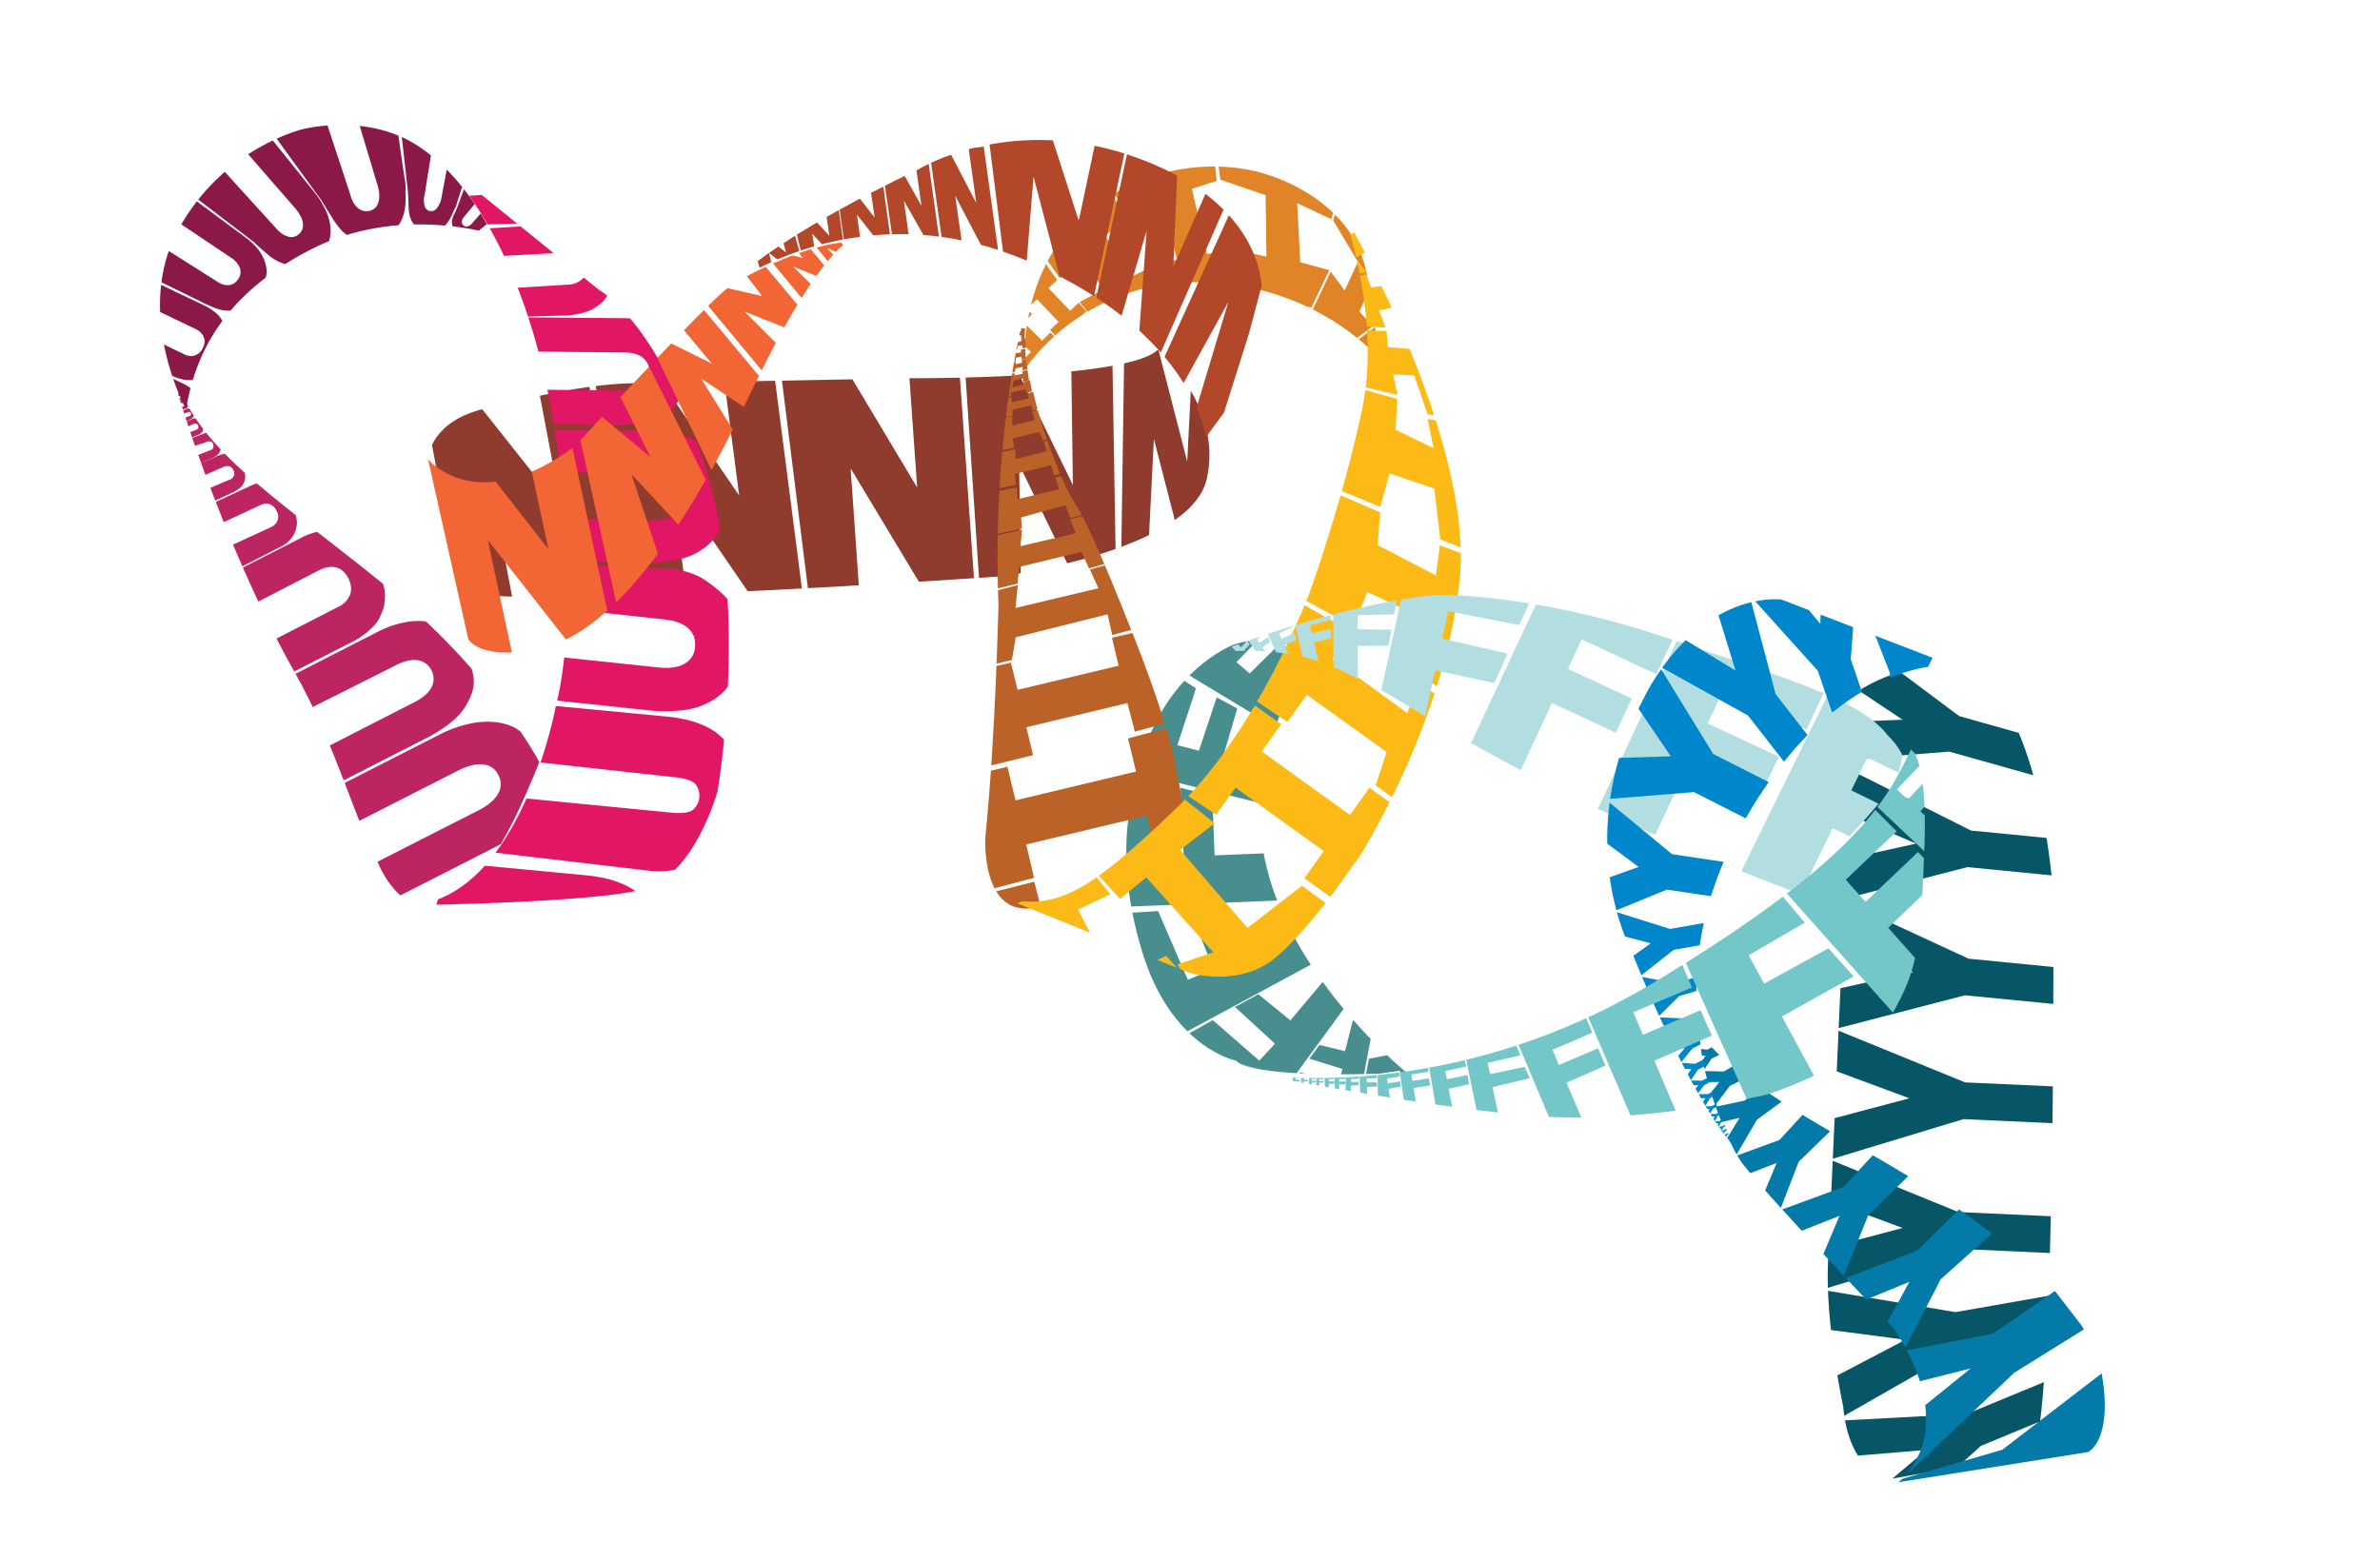 <svg xmlns="http://www.w3.org/2000/svg" xmlns:xlink="http://www.w3.org/1999/xlink" width="1515.592" height="994.528" viewBox="0 0 1515.592 994.528"><defs><style>.a{clip-path:url(#a);}.b{fill:#8f3b2e;}.c{clip-path:url(#f);}.d{fill:#e18427;}.e{clip-path:url(#m);}.f{fill:#b34729;}.g{clip-path:url(#u);}.h{fill:#488e8e;}.i{clip-path:url(#ac);}.j{fill:#bb6228;}.k{clip-path:url(#ar);}.l{fill:#fcba17;}.m{clip-path:url(#ba);}.n{fill:#065668;}.o{clip-path:url(#bh);}.p{fill:#bc2462;}.q{clip-path:url(#br);}.r{fill:#e11665;}.s{clip-path:url(#by);}.t{fill:#8a1947;}.u{clip-path:url(#cf);}.v{fill:#f26534;}.w{clip-path:url(#cl);}.x{fill:#b2dee1;}.y{clip-path:url(#cu);}.z{fill:#047aa9;}.aa{clip-path:url(#dc);}.ab{fill:#0086ca;}.ac{clip-path:url(#eb);}.ad{fill:#73c7c9;}</style><clipPath id="a"><path d="M513.875,539.277s-5.21,54.482-49.273,72.716-126.33-71.847-126.33-71.847S147.258,304.85,133.8,265.562l59.909-68.374s21.489-10.853,48.839,17.8c0,0,40.59,32.993,62.3,63.165S408.383,420.327,408.383,420.327,487.394,534.719,513.875,539.277Z" transform="translate(-133.8 -195.171)"/></clipPath><clipPath id="f"><path d="M281.7,340.538s53.831-45.583,115.477-21.706c61.428,23.66,74.886,76.84,74.886,76.84s19.1,53.18-15.194,87.91-39.288,35.164-39.288,35.164,14.977-60.56-27.784-121.12S281.7,340.538,281.7,340.538Z" transform="translate(-281.7 -311.912)"/></clipPath><clipPath id="m"><path d="M252.4,240.1s99.2,32.342,121.989,149.556-31.908,161.711-39.505,164.533l107.88-34.079s47.1-27.784,25.4-112.221-86.608-112-86.608-112S296.247,246.395,252.4,240.1Z" transform="translate(-252.4 -240.1)"/></clipPath><clipPath id="u"><path d="M209.3,675.476s8.248-116.345,76.623-167.138,117.865-24.745,117.865-24.745-16.28-45.583-37.986-56.87c-21.706-11.5-51.878-15.194-80.747-6.729S216.468,441.7,176.311,492.71c-40.374,51.01-23.009,89.646-23.009,89.646S146.574,594.078,209.3,675.476Z" transform="translate(-149.589 -415.37)"/></clipPath><clipPath id="ac"><path d="M176.887,487.932s-43.2,26.7-18.884,51.227,39.505,30.172,94.2,44.932c0,0,17.148,8.682,84.22-92.9s33.862-63.6,67.94-112.872c34.079-49.49,66.2-63.816,66.2-63.816s-75.755,25.4-168.223,95.724C302.349,410.007,236.145,454.722,176.887,487.932Z" transform="translate(-150.581 -314.5)"/></clipPath><clipPath id="ar"><path d="M151.3,448.667l28.652,123.725s10.2,32.342,40.591,39.939c30.172,7.6,81.832,6.512,81.832,6.512s99.631-4.124,180.161-48.188S632.526,375.3,632.526,375.3s-39.722,57.738-95.941,81.615-114.609,39.505-114.609,39.505-90.3,23.66-161.494,9.117C189.72,491.428,163.89,482.094,151.3,448.667Z" transform="translate(-151.3 -375.3)"/></clipPath><clipPath id="ba"><path d="M538.32,576.1s56.219,8.9,72.281,56-83.135,126.764-83.135,126.764-257.435,183.2-299.111,194.7l-67.289-66.855s-9.768-23.226,21.923-49.707c0,0,37.118-40.156,69.894-60.777S407.648,677.9,407.648,677.9,532.025,603.233,538.32,576.1Z" transform="translate(-159.646 -576.1)"/></clipPath><clipPath id="bh"><path d="M59.259,407.74s-22.791,34.079,4.124,46.885,41.459,15.629,107.229.651c0,0,29.955-57.521,36.032-148.47s1.954-146.3,34.947-186.456c-1.085-3.473-73.367,90.081-113.523,174.518C105.493,342.4,70.329,384.3,59.259,407.74Z" transform="translate(-50.249 -120.257)"/></clipPath><clipPath id="br"><path d="M50.2,409.677s66.638,92.468,92.251,113.957c25.613,21.706,78.142,2.822,78.142,2.822s111.57-52.312,167.572-128.718S438.741,281.61,438.741,281.61l9.334-133.71s-3.69,67.506-91.6,154.765-149.99,108.1-149.99,108.1S95.566,461.988,50.2,409.677Z" transform="translate(-50.2 -147.9)"/></clipPath><clipPath id="by"><path d="M131,168.338s31.04-62.948,90.732-69.677S320.061,127.1,320.061,127.1s31.257,26.7,32.993,64.684-18.884,71.847-18.884,71.847-18.667-59.692-74.886-89S162.04,153.578,131,168.338Z" transform="translate(-131 -97.806)"/></clipPath><clipPath id="cf"><path d="M123.768,283.508l79.01-86.608s-13.024,47.1,60.343,71.63c0,0,122.206,16.28,138.485,21.923,16.28,5.427,54.048,27.35,67.94,45.8,0,0-19.1-11.938-118.516,5.21s-173,12.155-203.821-15.411C115.954,298.485,123.768,283.508,123.768,283.508Z" transform="translate(-122.9 -196.9)"/></clipPath><clipPath id="cl"><path d="M246.5,419.1s65.77,42.544,109.182,92.468c0,0,36.466,49.49,61.646,135.013S455.965,772.042,447.5,799.175a43.459,43.459,0,0,1-4.558,13.892s-9.768,7.38-25.179,6.512-58.39-5.426-86.391-14.326c0,0-24.311-93.12-34.947-176.688s-7.163-92.034-11.287-115.477S283.4,464.466,246.5,419.1Z" transform="translate(-246.5 -419.1)"/></clipPath><clipPath id="cu"><path d="M246.588,954.781,161.5,866.871s48.188,16.714,78.359-57.956c0,0,24.962-126.113,31.908-142.61,6.729-16.5,32.125-54.483,52.095-67.506,0,0-13.675,19.1-2.388,123.725s1.3,180.813-29.52,211.2C261.566,963.681,246.588,954.781,246.588,954.781Z" transform="translate(-161.5 -598.8)"/></clipPath><clipPath id="dc"><path d="M213.9,745.669s40.156-101.151,163.665-117.213S543.617,672.3,546.222,680.334L517.786,565.725s-25.83-50.793-115.043-33.862-122.206,82.7-122.206,82.7S223.234,700.3,213.9,745.669Z" transform="translate(-213.9 -528.408)"/></clipPath><clipPath id="eb"><path d="M151.7,499.8s52.746,110.919,192.968,173S525.481,727.064,560.21,721.42c0,0,.434,12.59-46.451,42.761s-64.033,41.893-100.717,44.281S327.3,772.647,327.3,772.647s-55.568-48.839-90.3-103.756S151.7,499.8,151.7,499.8Z" transform="translate(-151.7 -499.8)"/></clipPath></defs><g transform="matrix(0.574, -0.819, 0.819, 0.574, -148.892, 348.811)"><g transform="translate(231.664 309.149)"><g class="a"><path class="b" d="M225.465,187.5l22.792,22.14L222.644,295.6l55.351-56.87L301,261.084,200.938,363.971l-23.009-22.357,25.4-85.305-54.917,56.436L125.4,290.387Z" transform="translate(-143.633 -204.151)"/></g><g class="a"><path class="b" d="M264.243,223.3l24.528,32.342-32.342,85.739,60.343-55.134,21.706,23.66L229.513,409.322l-21.706-23.66,31.908-85.088-59.909,54.7L158.1,331.614Z" transform="translate(-105.354 -162.243)"/></g><g class="a"><path class="b" d="M302.621,265.1,325.2,298.745l-37.335,83.569,63.382-51.444,20.187,24.962-114.609,92.9-20.187-24.962,36.9-83.135-62.948,51.01L190.4,366.685Z" transform="translate(-67.543 -113.311)"/></g><g class="a"><path class="b" d="M329.526,310.2l16.931,28.869-39.288,70.762,60.777-43.847,17.8,19.536L274.827,466.05,259.2,444.561l39.071-70.328-59.041,42.761L223.6,395.505Z" transform="translate(-28.678 -60.516)"/></g><g class="a"><path class="b" d="M364.516,344.2l8.682,19.97-48.622,56.87,61.863-38.854,11.5,13.024-112.872,71.2-9.117-14.543,48.188-56.436L264.017,433.2,254.9,418.652Z" transform="translate(7.962 -20.715)"/></g></g><g transform="translate(552.698 562.549)"><g class="c" transform="translate(0 0)"><path class="d" d="M304.372,321.114l-2.822,16.28,7.38,1.3-.868,4.775L283.1,339.13l.868-4.775,7.6,1.3,2.822-16.28-7.6-1.3.868-4.775,24.962,4.341-.868,4.775Z" transform="translate(-280.061 -310.288)"/></g><g class="c" transform="translate(0 0)"><path class="d" d="M317.357,323.3,313.45,342.84l7.38,1.519-1.737,7.163L295,345.228l1.085-5.861,7.38,1.519,3.907-19.536-7.38-1.52,1.085-5.861,28.435-2.171-4.775,13.024Z" transform="translate(-266.131 -312.044)"/></g><g class="c" transform="translate(0 0)"><path class="d" d="M352.668,337.937l-12.807,28,12.372,6.946-7.6,12.373L306,358.124l2.6-9.334,14.977,7.6,9.985-22.574-19.753-4.124,7.814-21.489,56.219,14.326-8.031,20.4Z" transform="translate(-253.254 -316.258)"/></g><g class="c" transform="translate(0 0)"><path class="d" d="M345.038,376.111l25.83-29.52L350.03,335.738l8.248-20.838,53.831,43.2-11.5,9.985L387.365,358.1,358.93,389.786l10.419,10.853L352.2,416.7l-28-38.42,7.814-11.938Z" transform="translate(-231.949 -308.415)"/></g><g class="c" transform="translate(0 0)"><path class="d" d="M365.052,398.516l31.691-22.792-8.465-29.3L401.084,334.7l33.645,74.452L408.247,418.7l-4.124-23.66-29.737,23.226,6.512,18.016-26.047,4.341L336.4,396.78l19.97-18.233Z" transform="translate(-217.667 -285.237)"/></g><g class="c" transform="translate(0 0)"><path class="d" d="M369.116,409.437l19.753-3.473,12.59-28,19.319-7.163L405.8,439.392l-20.621-3.039,2.6-16.063-24.311,4.558-2.6,12.373L342.2,431.143l4.992-31.257,26.7-4.558Z" transform="translate(-210.878 -242.977)"/></g><g class="c" transform="translate(0 0)"><path class="d" d="M366.913,417.784l19.753,6.295,24.311-19.1,21.055,2.6-44.715,54.048-17.8-12.59,9.551-13.024-24.311-7.38-8.031,9.768L332.4,424.3l18.667-25.4,26.7,8.465Z" transform="translate(-222.35 -210.083)"/></g></g><g transform="translate(489.099 406.672)"><g class="e"><path class="f" d="M276.1,237.4l6.295,5.209-.868,17.8,9.117-10.853,6.295,5.427-16.5,19.753-6.295-5.427.868-17.582-9.117,10.853-6.295-5.21Z" transform="translate(-243.972 -243.261)"/></g><g class="e"><path class="f" d="M288.7,243.9l8.031,7.163L292.823,269.3l11.07-10.419,5.644,6.078L289.35,283.839l-5.644-6.078,3.907-18.016-11.07,10.419-5.644-6.078Z" transform="translate(-230.744 -235.652)"/></g><g class="e"><path class="f" d="M304.843,250.7l8.031,7.163-6.295,20.4,13.458-12.59,5.644,6.078-24.528,22.792-5.644-6.078,6.078-20.4-13.458,12.59-6.729-8.031Z" transform="translate(-218.452 -227.691)"/></g><g class="e"><path class="f" d="M323.862,257.5l8.465,6.729-12.59,26.264,19.753-18.45,5.644,6.078-35.815,33.427-5.644-6.078,12.373-26.047-19.536,18.233L290,289.408Z" transform="translate(-208.385 -219.731)"/></g><g class="e"><path class="f" d="M340.547,266.6l9.985,7.814-17.148,32.993L359,283.531l6.512,7.163-49.056,45.583-3.907-9.768,16.931-32.776L304.3,317.392l-7.6-9.768Z" transform="translate(-200.542 -209.079)"/></g><g class="e"><path class="f" d="M366.819,277.1l27.35,27.133-38.42,50.792,52.963-22.574,7.6,18.016L320.8,391.057l-7.6-18.016L362.26,315.3l-58.824,34.513L301.7,336.141Z" transform="translate(-194.689 -196.787)"/></g><g class="e"><path class="f" d="M413.816,311.7l9.768,30.389-60.343,38.637,67.289-13.458,2.822,14.326L304.2,407.424l4.558-15.845,63.6-37.986-67.072,22.574-.217-18.45Z" transform="translate(-191.762 -156.284)"/></g><g class="e"><path class="f" d="M423.715,347.8l3.039,31.908-67.289,24.745,68.592,1.519-.217,14.543L296.3,417.694l7.814-14.543,70.328-23.226-70.545,7.6,3.69-18.016Z" transform="translate(-201.01 -114.024)"/></g></g><g transform="translate(265.936 787.115)"><g class="g" transform="translate(0 0)"><path class="h" d="M169.7,467.661,236.989,416l8.682,21.272L206.6,465.924,217.02,479.6l34.73-26.916,7.38,19.536-30.172,23.009,24.311,31.908-24.094,18.45Z" transform="translate(-126.047 -414.631)"/></g><g class="g" transform="translate(0 0)"><path class="h" d="M203.5,427.043,269.053,412.5l.651,16.063-36.466,11.07,4.992,13.241,34.3-10.2,1.737,14.76-28.218,9.551,9.985,29.737-22.574,7.6Z" transform="translate(-86.481 -418.729)"/></g><g class="g" transform="translate(0 0)"><path class="h" d="M146.4,512.682,192.851,440.4l13.675,17.148-24.962,40.591,14.977,9.551,22.791-35.164,12.807,16.28-15.846,27.784,34.079,19.97-12.59,21.923Z" transform="translate(-153.323 -386.068)"/></g><g class="g" transform="translate(0 0)"><path class="h" d="M145.4,546.528l9.117-70.328,16.28,7.814-4.124,39.071,14.543,1.954,4.558-34.3,15.194,7.6L199.014,524.6l32.559,2.822-1.519,20.838Z" transform="translate(-154.493 -344.16)"/></g><g class="g" transform="translate(0 0)"><path class="h" d="M167.892,552.7,154,509.717h11.5l8.248,23.66,8.9-2.822L175.923,509.5l10.853.217,6.078,15.628,19.536-7.38,4.775,12.373Z" transform="translate(-144.426 -305.178)"/></g><g class="g" transform="translate(0 0)"><path class="h" d="M191.54,572.441,160.5,539.448l10.419-4.775,17.582,17.8,6.729-6.295-15.194-16.063,9.985-4.558,12.155,11.721L216.719,522.3l9.551,9.117Z" transform="translate(-136.817 -290.195)"/></g><g class="g" transform="translate(0 0)"><path class="h" d="M235.9,415.3l57.087,13.892-3.039,12.372-29.737-4.775-1.085,11.07,28.652,5.209L283,463.7l-23.226-3.039-3.256,24.528-16.063-3.039Z" transform="translate(-48.552 -415.451)"/></g><g class="g" transform="translate(0 0)"><path class="h" d="M271.4,430.3l26.264,24.745-5.427,5.644-14.543-11.5-3.907,5.644,12.59,9.551-4.558,6.078-11.5-8.682L261.2,473.929l-7.6-6.512Z" transform="translate(-27.833 -397.892)"/></g></g><g transform="translate(268.088 568.166)"><g class="i" transform="translate(0 0)"><path class="j" d="M207.487,412.608l59.041,52.312,14.326-16.28,20.4,17.148-51.01,52.529-17.365-15.411,14.543-16.28-59.041-52.312-14.543,16.28L150.4,430.841,204.665,380.7l17.365,15.411Z" transform="translate(-150.792 -237.005)"/></g><g class="i" transform="translate(0 0)"><path class="j" d="M231.812,391.582l49.49,43.846,12.155-13.675L308,434.777,267.627,480.36l-14.76-12.373,12.156-14.326-49.49-43.847L203.377,423.49,179.5,402.652,228.99,365.1l14.543,13.024Z" transform="translate(-116.727 -255.267)"/></g><g class="i" transform="translate(0 0)"><path class="j" d="M182.665,439.962l64.033,54.7,14.977-17.582,18.884,16.28L230.2,552.4l-18.884-16.28,15.194-17.8-64.033-54.7-15.194,17.8L128.4,465.141,178.758,406.1l18.884,16.28Z" transform="translate(-176.546 -207.271)"/></g><g class="i" transform="translate(0 0)"><path class="j" d="M248.185,374.121l40.591,36.032,6.729-11.287L309.831,410.8l-28.218,33.862-12.155-10.2,9.117-9.985-45.583-39.505-13.241,6.295-18.45-16.5L245.146,353.5l15.846,13.458Z" transform="translate(-91.208 -268.846)"/></g><g class="i" transform="translate(0 0)"><path class="j" d="M256.862,363.165l26.916,24.094,5.209-8.031,12.155,10.2-20.621,25.83-10.2-8.248,5.861-9.985-30.606-26.916-9.334,5.209L223,363.6l29.52-17.8,13.458,12.155Z" transform="translate(-65.805 -277.86)"/></g><g class="i" transform="translate(0 0)"><path class="j" d="M263.447,352.224l20.4,18.016,4.775-6.295,8.248,7.814-16.714,21.055L273,386.52l4.775-7.163L255.2,360.689l-5.426,4.558-12.373-11.5L260.626,339.2l8.682,8.248Z" transform="translate(-48.948 -285.586)"/></g><g class="i" transform="translate(0 0)"><path class="j" d="M271.209,344.087,286.4,357.328l4.124-4.992,6.295,5.644-14.76,16.714-5.427-4.775,4.124-5.21-17.8-15.628-5.209,4.558-9.551-9.117L267.953,332.8l7.814,7.38Z" transform="translate(-36.306 -293.078)"/></g><g class="i" transform="translate(0 0)"><path class="j" d="M276.033,336.417l11.07,9.768,3.473-4.341,3.039,2.6-10.853,16.5-3.256-2.822,3.039-5.209-13.024-11.5-4.558,4.124L257.8,338.37l16.931-11.07,6.295,5.644Z" transform="translate(-25.068 -299.516)"/></g><g class="i" transform="translate(0 0)"><path class="j" d="M277.57,330.21l8.465,7.6,2.171-2.6,3.256,2.822-7.6,8.682-2.822-2.388,2.171-2.822-9.117-8.031-2.822,2.171-4.775-4.558L276.7,325l3.69,3.473Z" transform="translate(-14.883 -302.209)"/></g><g class="i" transform="translate(0 0)"><path class="j" d="M279.965,326.856l5.644,5.209,1.3-1.736,3.256,3.039-5.209,5.209-2.6-2.388,1.3-1.954-6.946-6.078-1.954,1.3-3.256-3.69,8.031-2.171,2.388,2.388Z" transform="translate(-9.03 -303.847)"/></g><g class="i" transform="translate(0 0)"><path class="j" d="M282.346,324.888l3.907,3.69,1.3-1.085,2.388,2.171-4.775,4.558-2.822-2.6,1.52-1.3-4.341-3.907-2.171.868-1.954-2.6,6.512-2.171,1.736,1.737Z" transform="translate(-4.465 -305.135)"/></g><g class="i" transform="translate(0 0)"><path class="j" d="M284.895,323.171l3.039,2.822,1.3-1.085,1.954,1.736-4.558,4.558-2.388-2.171,1.736-1.3-3.256-3.039-2.171.868-1.954-1.736L284.895,321l1.3,1.3Z" transform="translate(-0.719 -306.891)"/></g><g class="i" transform="translate(0 0)"><path class="j" d="M287.361,321.471l2.388,2.171,1.3-1.085L293,324.509l-4.992,3.907-1.954-1.736,1.52-1.3-2.6-2.388-1.954,1.085-1.52-1.52,5.861-3.256,1.085,1.085Z" transform="translate(2.676 -308.881)"/></g><g class="i" transform="translate(0 0)"><path class="j" d="M289.575,319.654l2.171,1.954,1.3-1.085,1.736,1.737-4.775,4.124-1.519-1.519,1.519-1.3-2.171-2.171-1.736,1.085-1.3-1.3,5.644-3.473.868.868Z" transform="translate(6.539 -310.754)"/></g><g class="i" transform="translate(0 0)"><path class="j" d="M292.527,317.637l1.736,2.171,1.52-.868,1.3,1.954-5.427,3.473-1.3-1.736,1.736-1.085-1.954-2.388-1.954.868L287.1,318.5l6.078-2.6.651,1.085Z" transform="translate(9.231 -312.861)"/></g></g><g transform="translate(269.649 700.14)"><g class="k" transform="translate(0 0)"><path class="l" d="M257.292,460l-.868,69.243,21.272.217-.217,20.4-70.979-.868.217-20.4,21.272.217.868-69.243-21.272-.217-.434-24.745,71.63,5.209-.217,20.4Z" transform="translate(-86.682 -305.882)"/></g><g class="k" transform="translate(0 0)"><path class="l" d="M291.375,471.581,290.29,530.4l19.97-4.124.868,35.381-70.328-.868.217-20.4,21.489-6.512.651-62.514-21.272-.217-.434-24.745,66.638-19.1,4.341,44.715Z" transform="translate(-46.53 -314.428)"/></g><g class="k" transform="translate(0 0)"><path class="l" d="M329.2,461.876l5.427,41.459,17.148-8.9,6.078,23.443-80.747,55.134V534.375l30.606-21.489L300.984,473.6l-23.009,5.644L273.2,439.084,340.706,420.2l6.512,31.04Z" transform="translate(-8.602 -322.739)"/></g><g class="k" transform="translate(0 0)"><path class="l" d="M358.029,442.093l4.341,26.482L375.394,454.9l12.373,26.047-65.118,47.1-5.427-22.574,24.311-21.706L333.067,454.9l-20.838,7.38L305.5,432.326,366.711,409.1l8.031,22.574Z" transform="translate(29.209 -335.733)"/></g><g class="k" transform="translate(0 0)"><path class="l" d="M364.572,419.387l17.582,30.606,9.117-5.427,5.644,9.334-44.932,27.133-8.031-16.28,15.411-21.272L352.2,432.193l-9.117,9.768L334.4,420.038,363.486,399.2l8.9,13.675Z" transform="translate(63.04 -347.322)"/></g><g class="k" transform="translate(0 0)"><path class="l" d="M372.56,402.226l15.194,16.063,6.729-6.729,4.775,4.775-32.776,32.776-7.163-8.9,10.419-19.753-6.295-5.861-6.512,9.768L348.9,411.56l21.055-23.66,7.6,6.946Z" transform="translate(80.014 -360.55)"/></g><g class="k" transform="translate(0 0)"><path class="l" d="M377.253,386.124l19.1,11.287,4.558-8.248,6.078,3.256-22.357,40.591L375.3,426.28l4.558-21.923-7.6-3.907-3.473,11.07L357.5,401.535,371.175,373.1l9.117,4.558Z" transform="translate(90.081 -377.875)"/></g><g class="k" transform="translate(0 0)"><path class="l" d="M233.355,464.722l-16.063,63.6,41.893,13.024-.434,23.226L157.6,543.516l14.977-38.42,19.536,14.326,14.543-62.3-20.838-5.861L191.679,425l69.677,23.443-1.519,24.528Z" transform="translate(-143.925 -317.12)"/></g><g class="k" transform="translate(0 0)"><path class="l" d="M200.45,449.637l-23.226,44.5,31.257,18.45-4.124,17.365L127.3,493.484l18.233-25.83,13.241,14.76L180.48,438.35l-15.628-8.682,8.9-18.667,51.661,31.908L220.2,460.924Z" transform="translate(-179.395 -333.509)"/></g></g><g transform="translate(287.764 1136)"><g class="m"><path class="n" d="M227.7,675.464l21.923-13.892,38.637,32.559-12.807-48.839L297.377,631.4l19.536,85.956,32.125,50.576-19.753,12.59L297.16,729.946Z" transform="translate(-79.98 -511.365)"/></g><g class="m"><path class="n" d="M259.4,654.732l22.574-12.807,36.466,33.427L306.5,626.514,329.511,609.8l16.063,89.429,28.652,50.793-20.4,11.5L325.17,710.734Z" transform="translate(-42.871 -536.65)"/></g><g class="m"><path class="n" d="M290.7,637.361l22.574-12.807,36.466,33.428-11.287-54.917L362.547,585.7l14.109,96.158,28.652,50.793-20.4,11.5-28.652-50.792Z" transform="translate(-6.231 -564.862)"/></g><g class="m"><path class="n" d="M320.3,601.4l24.528-8.682,29.954,39.288-1.3-56L400.4,563.2l-3.039,97.027,19.318,55.134-22.14,7.814-19.318-55.134Z" transform="translate(28.419 -591.201)"/></g><g class="m"><path class="n" d="M195.4,695.664l21.923-13.892,38.637,32.559-12.807-48.839L265.077,651.6l19.536,85.956,32.125,50.575-19.753,12.59L264.86,750.146Z" transform="translate(-117.791 -487.718)"/></g><g class="m"><path class="n" d="M167.7,729.407l18.45-18.45,44.932,23.226L207.639,689.25l18.233-18.45,37.986,79.445,42.327,42.327-16.5,16.714-42.327-42.327Z" transform="translate(-150.217 -465.242)"/></g><g class="m"><path class="n" d="M146.9,762.853l13.024-20.621,45.8,12.155-30.389-36.466L188.359,697.3l51.01,65.119,47.319,30.172-11.938,18.667-47.1-29.955Z" transform="translate(-174.566 -434.221)"/></g></g><g transform="translate(50.307 146.538)"><g class="o"><path class="p" d="M74.313,253.092,86.252,230.3l63.382,33.645a78.458,78.458,0,0,1,16.714,11.5,52.108,52.108,0,0,1,11.287,14.109c2.6,5.21,3.907,9.768,3.907,13.892a35.8,35.8,0,0,1-4.992,17.8,65.436,65.436,0,0,1-7.38,11.07c-3.039,3.907-6.295,6.729-9.985,8.248-3.69,1.736-8.031,2.6-13.241,3.039a41.206,41.206,0,0,1-14.76-1.736,94.993,94.993,0,0,1-19.1-7.38L48.7,300.845l11.938-22.792,64.9,34.513c5.861,3.039,10.853,4.341,15.411,3.907a11.917,11.917,0,0,0,9.768-6.729,11.363,11.363,0,0,0,0-11.721c-1.954-3.907-6.078-7.38-11.938-10.636Z" transform="translate(-52.063 8.562)"/></g><g class="o"><path class="p" d="M91.76,221.255,102.83,200.2l55.351,29.3a64.568,64.568,0,0,1,14.543,10.2,43.012,43.012,0,0,1,9.551,12.59,30.084,30.084,0,0,1,3.256,12.59c0,5.21-1.737,10.636-4.775,16.5a75.71,75.71,0,0,1-6.729,10.419c-2.822,3.69-5.644,6.295-8.9,7.814-3.256,1.737-7.163,2.6-11.938,3.039a37,37,0,0,1-13.024-1.085,81.793,81.793,0,0,1-16.714-6.295L68.1,265.97l11.07-21.055,56.653,29.955c4.992,2.6,9.551,3.69,13.458,3.256a11.65,11.65,0,0,0,8.9-6.295,11.338,11.338,0,0,0,.217-10.853c-1.736-3.473-5.209-6.729-10.2-9.334Z" transform="translate(-29.353 -26.674)"/></g><g class="o"><path class="p" d="M107.36,190.155,118.43,169.1l42.978,22.791a38.83,38.83,0,0,1,11.07,8.248,29.273,29.273,0,0,1,6.729,11.07,25.057,25.057,0,0,1,1.519,11.721,48.429,48.429,0,0,1-5.427,16.063,99.253,99.253,0,0,1-6.512,10.419c-2.6,3.69-5.209,6.512-8.248,8.248a25.334,25.334,0,0,1-9.985,3.907,22,22,0,0,1-10.636,0,47.167,47.167,0,0,1-13.241-4.558L83.7,234.219l11.07-21.055,44.064,23.226a14.364,14.364,0,0,0,10.853,1.737c3.256-.868,5.861-3.256,7.814-6.729,1.954-3.69,2.388-7.163,1.3-10.2-1.085-3.256-3.69-5.861-7.6-8.031Z" transform="translate(-11.091 -63.08)"/></g><g class="o"><path class="p" d="M118.028,164.438l6.946-11.938L148.2,165.958a21.659,21.659,0,0,1,5.861,4.775,15.84,15.84,0,0,1,3.473,6.512,14.518,14.518,0,0,1,.434,6.729,25.98,25.98,0,0,1-3.69,9.117,43.073,43.073,0,0,1-4.124,6.078,19.812,19.812,0,0,1-4.775,4.775,17.233,17.233,0,0,1-5.861,2.171,14.335,14.335,0,0,1-6.078,0,19.764,19.764,0,0,1-7.163-2.822L102.4,190.7l7.6-13.024,23.877,13.892a7.888,7.888,0,0,0,6.078,1.085,6.712,6.712,0,0,0,4.558-3.907,7.519,7.519,0,0,0,1.085-5.861c-.434-1.954-1.736-3.473-3.907-4.775Z" transform="translate(10.8 -82.512)"/></g><g class="o"><path class="p" d="M122.351,148.946,126.692,142l13.458,8.465a23.233,23.233,0,0,1,3.473,3.039,11.018,11.018,0,0,1,1.954,3.907,8.205,8.205,0,0,1,.217,3.907,13.986,13.986,0,0,1-2.388,5.209c-.651,1.085-1.519,2.171-2.388,3.473a11.423,11.423,0,0,1-3.039,2.6,9.3,9.3,0,0,1-3.473,1.085,6.2,6.2,0,0,1-3.473-.217,20.1,20.1,0,0,1-4.341-1.737L112.8,163.706l4.775-7.38,13.892,8.682a4.1,4.1,0,0,0,6.295-1.3,4.1,4.1,0,0,0,.651-3.473,5.275,5.275,0,0,0-2.171-2.822Z" transform="translate(22.974 -94.804)"/></g><g class="o"><path class="p" d="M126.546,140.241l2.822-4.341,8.9,6.078a6.9,6.9,0,0,1,2.171,2.171,7.335,7.335,0,0,1,1.3,2.6,5.29,5.29,0,0,1,0,2.6,7.38,7.38,0,0,1-1.519,3.256c-.434.651-1.085,1.3-1.737,2.171a5.984,5.984,0,0,1-1.954,1.519,7.7,7.7,0,0,1-2.388.651,8.138,8.138,0,0,1-2.388-.217,17.565,17.565,0,0,1-2.822-1.3l-9.334-5.644,3.039-4.558,9.117,6.078a2.584,2.584,0,0,0,2.388.651,3.45,3.45,0,0,0,1.954-1.3,2.673,2.673,0,0,0,.434-2.171,4.013,4.013,0,0,0-1.519-1.954Z" transform="translate(30.934 -101.944)"/></g><g class="o"><path class="p" d="M128.641,134.622l1.954-2.822,5.644,3.69a3.685,3.685,0,0,1,1.3,1.3,2.465,2.465,0,0,1,.651,1.736,2.4,2.4,0,0,1,0,1.737,5.111,5.111,0,0,1-1.085,2.171,9.361,9.361,0,0,1-2.388,2.388,3.137,3.137,0,0,1-1.519.434,3.694,3.694,0,0,1-1.519-.217,4.363,4.363,0,0,1-1.736-.868L124.3,140.7l1.954-3.039,5.644,3.69a2.067,2.067,0,0,0,1.519.434c.434,0,.868-.434,1.3-.868a3.137,3.137,0,0,0,.434-1.519c0-.434-.434-.868-.868-1.3Z" transform="translate(36.436 -106.744)"/></g><g class="o"><path class="p" d="M130.422,131.036l1.3-1.736,3.69,2.388a1.7,1.7,0,0,1,.868.868c.217.434.434.651.434,1.085v1.085a2.886,2.886,0,0,1-.651,1.519c-.217.217-.434.651-.651.868s-.651.651-.868.651a1.3,1.3,0,0,1-.868.217h-1.085a3.666,3.666,0,0,0-1.085-.434l-3.907-2.388,1.3-1.954,3.907,2.6a1.957,1.957,0,0,0,1.085.217,1.163,1.163,0,0,0,.868-.651,1.305,1.305,0,0,0,.217-.868,1.163,1.163,0,0,0-.651-.868Z" transform="translate(40.299 -109.671)"/></g><g class="o"><path class="p" d="M132.4,128.419l1.085-1.519,2.822,1.954.651.651c.217.217.217.651.434.868v.868a1.876,1.876,0,0,1-.651,1.3,3,3,0,0,0-.651.868l-.651.651c-.217.217-.434.217-.868.217h-.868a1.128,1.128,0,0,1-.868-.434l-3.039-1.736,1.085-1.737,2.822,1.954c.217.217.434.217.868.217.217,0,.434-.217.651-.434s.217-.434.217-.868c0-.217-.217-.434-.434-.651Z" transform="translate(42.874 -112.48)"/></g><g class="o"><path class="p" d="M133.554,126.385l.651-1.085,2.171,1.519c.217.217.434.217.434.434a.8.8,0,0,1,.217.651v.651c0,.217-.217.434-.434.868-.217.217-.217.434-.434.434l-.434.434c-.217,0-.434.217-.651.217h-.651c-.217,0-.434-.217-.651-.217l-2.171-1.3.868-1.085,2.171,1.519a.8.8,0,0,0,.651.217.758.758,0,0,0,.434-.217.672.672,0,0,0,.217-.434.467.467,0,0,0-.434-.434Z" transform="translate(44.982 -114.353)"/></g></g><g transform="translate(50.2 206.541)"><g class="q"><path class="r" d="M165.2,376.257c3.256,5.861,6.295,9.117,9.117,10.2a11.968,11.968,0,0,0,14.543-8.031c.651-3.039-.651-7.38-3.907-13.241l-49.924-90.949L170.193,262.3,213.6,338.706c4.775,8.465,7.6,15.845,8.9,22.574s1.085,12.59-.651,18.016a32.747,32.747,0,0,1-9.551,14.326c-4.558,4.124-6.295,3.473-18.667,7.163a145.016,145.016,0,0,1-17.365,4.341c-6.295,1.3-9.334,1.3-15.628,1.736-5.644.217-13.458,1.736-18.45-2.822s-9.985-8.682-14.76-16.931L73.6,287.262l37.552-6.729Z" transform="translate(-22.808 -13.981)"/></g><g class="q"><path class="r" d="M172.544,258.358,196.855,244.9l39.288,61.429c3.69,6.295,6.729,15.194,6.946,21.055A81.29,81.29,0,0,1,242,345.4c-.868,5.861-4.124,10.2-6.512,13.675-3.473,4.992-8.465,9.334-15.194,13.024a83.58,83.58,0,0,1-13.241,5.861,31.651,31.651,0,0,1-13.675,1.954,36.61,36.61,0,0,1-13.458-4.558,43.053,43.053,0,0,1-11.938-9.334,99.139,99.139,0,0,1-12.155-16.5L121.1,286.793l24.311-13.458,35.6,64.25c3.256,5.644,6.946,9.551,11.07,11.5a13.03,13.03,0,0,0,12.59-.651c4.124-2.388,6.512-5.644,7.163-10.2s-.651-9.768-3.907-15.629Z" transform="translate(32.797 -34.35)"/></g><g class="q"><path class="r" d="M201.8,235.294l22.14-15.194,38.2,55.785a75.026,75.026,0,0,1,8.682,17.148,47.82,47.82,0,0,1,2.6,17.148,29.121,29.121,0,0,1-3.69,13.892c-2.822,4.992-7.38,9.551-13.458,13.675a89.832,89.832,0,0,1-12.155,6.946,30.321,30.321,0,0,1-13.024,3.256,34.641,34.641,0,0,1-13.241-2.822,38.483,38.483,0,0,1-12.155-7.6A75.9,75.9,0,0,1,192.9,322.987L154.7,267.2l22.14-15.194L215.911,309.1c3.473,5.21,7.38,8.465,11.5,9.768a14.172,14.172,0,0,0,18.016-12.372c.217-4.341-1.519-9.117-4.992-14.326Z" transform="translate(72.13 -63.381)"/></g><g class="q"><path class="r" d="M223.8,214.453,236.61,194.7l37.335,54.265a56.145,56.145,0,0,1,7.38,14.326,36.84,36.84,0,0,1,2.388,14.326c-.217,4.775-1.085,8.465-2.822,11.5a35.537,35.537,0,0,1-10.853,11.287,60.6,60.6,0,0,1-9.985,5.644,25.458,25.458,0,0,1-10.636,2.6,27.182,27.182,0,0,1-10.853-2.6,31.806,31.806,0,0,1-9.985-6.512,76.857,76.857,0,0,1-10.853-12.155L185.6,240.5l18.233-12.373L236.61,276.1c3.039,4.341,6.078,6.946,9.551,8.248a10.534,10.534,0,0,0,9.768-1.519,11.037,11.037,0,0,0,4.992-8.682c.217-3.69-1.3-7.6-4.341-11.938Z" transform="translate(108.302 -93.115)"/></g><g class="q"><path class="r" d="M113.5,383.657c3.256,5.861,6.295,9.117,9.117,10.2a11.968,11.968,0,0,0,14.543-8.031c.651-3.039-.651-7.38-3.907-13.241L83.328,281.638,118.493,269.7,161.9,346.106c4.775,8.465,7.6,15.845,8.9,22.574s1.085,12.59-.651,18.016a32.747,32.747,0,0,1-9.551,14.326c-4.558,4.124-6.295,3.473-18.667,7.163a145.027,145.027,0,0,1-17.365,4.341c-6.295,1.3-9.334,1.3-15.628,1.736-5.644.217-13.458,1.736-18.45-2.822s-9.985-8.682-14.76-16.931L21.9,294.662l37.552-6.729Z" transform="translate(-83.329 -5.319)"/></g><g class="q"><path class="r" d="M237.023,188.5l9.985-16.5,30.606,38.42a42.158,42.158,0,0,1,6.078,10.419,24.029,24.029,0,0,1,1.954,10.853,18.849,18.849,0,0,1-2.171,9.117c-1.737,3.473-4.775,6.729-8.682,9.768a81.3,81.3,0,0,1-7.814,5.209c-3.039,1.736-4.992,3.256-7.814,3.473-2.6.217-6.078.868-9.334-.217a28.339,28.339,0,0,1-8.682-3.69,54.813,54.813,0,0,1-9.551-8.9l-25.4-34.079,14.326-11.287,26.916,33.862a13.993,13.993,0,0,0,7.814,5.427,8.258,8.258,0,0,0,7.814-2.171,9.989,9.989,0,0,0,3.907-7.163c0-2.822-1.085-5.644-3.473-8.9Z" transform="translate(132.416 -119.688)"/></g><g class="q"><path class="r" d="M250.823,161.2l9.985-16.5,30.606,38.42a42.157,42.157,0,0,1,6.078,10.419,24.028,24.028,0,0,1,1.954,10.853,18.849,18.849,0,0,1-2.171,9.117c-1.737,3.473-4.775,6.729-8.682,9.768a81.3,81.3,0,0,1-7.814,5.209c-3.039,1.736-4.992,3.256-7.814,3.473-2.6.217-6.078.868-9.334-.217a28.339,28.339,0,0,1-8.682-3.69,54.812,54.812,0,0,1-9.551-8.9L220,185.073l14.326-11.287,26.916,33.862a13.993,13.993,0,0,0,7.814,5.427,8.258,8.258,0,0,0,7.814-2.171,9.989,9.989,0,0,0,3.907-7.163c0-2.822-1.085-5.644-3.473-8.9Z" transform="translate(148.571 -151.646)"/></g></g><g transform="translate(225.586 97.806)"><g class="s"><path class="t" d="M167.293,106l15.628-2.6,5.209,31.04a30.559,30.559,0,0,1,0,8.9,17.7,17.7,0,0,1-3.256,7.814,19.033,19.033,0,0,1-5.644,5.427,29.226,29.226,0,0,1-10.636,3.473,80.521,80.521,0,0,1-8.248.868,20.345,20.345,0,0,1-7.6-.868,20.165,20.165,0,0,1-10.419-9.117,34.96,34.96,0,0,1-2.822-8.465l-5.209-31.04,15.628-2.6,5.21,31.691c.434,2.822,1.519,4.992,3.473,6.295a8.7,8.7,0,0,0,6.729,1.3c2.6-.434,4.775-1.519,5.861-3.473q1.954-2.6,1.3-7.163Z" transform="translate(-127.137 -91.257)"/></g><g class="s"><path class="t" d="M195.788,96.3l17.8.434L212.5,138.193a43.665,43.665,0,0,1-1.519,10.853,28.714,28.714,0,0,1-4.558,8.9c-2.171,2.6-4.124,4.341-6.512,5.209a28.062,28.062,0,0,1-11.07,1.954,38.114,38.114,0,0,1-8.248-.868,15.062,15.062,0,0,1-7.38-2.822,22.575,22.575,0,0,1-5.427-5.644,25.935,25.935,0,0,1-3.256-7.6c-.868-4.124-1.519-6.946-1.954-10.636L156.5,98.688l20.621-1.519,1.954,41.242c0,3.473.651,6.295,2.171,8.248a7.842,7.842,0,0,0,6.512,3.039,7.687,7.687,0,0,0,6.512-2.822,13.311,13.311,0,0,0,2.388-8.248Z" transform="translate(-101.149 -99.568)"/></g><g class="s"><path class="t" d="M228.393,103.98l17.148,5.209-13.892,47.754a54.975,54.975,0,0,1-4.992,12.155,30.374,30.374,0,0,1-7.163,9.117,21.309,21.309,0,0,1-7.814,4.558c-3.473.868-7.163.651-11.5-.434a42.622,42.622,0,0,1-7.6-3.039,18.354,18.354,0,0,1-6.295-4.992,22.96,22.96,0,0,1-3.473-8.031,29.07,29.07,0,0,1-.868-9.551c.434-4.341.651-7.163,1.519-12.807L185.415,96.6l24.528,4.341L199.09,149.129c-1.085,4.124-1.3,7.38-.434,10.2a7.061,7.061,0,0,0,5.209,5.209,7.367,7.367,0,0,0,7.163-1.737c2.171-1.736,3.69-4.775,4.992-8.9Z" transform="translate(-71.458 -99.217)"/></g><g class="s"><path class="t" d="M269.055,138.045l19.1,16.714-37.335,35.164c-3.039,3.473-6.729,5.427-9.985,7.814a34.32,34.32,0,0,1-10.419,5.427c-3.69,1.085-6.729,1.3-9.334.651-3.69-.651-7.163-2.6-10.636-5.427a80.056,80.056,0,0,1-6.078-6.078,18.766,18.766,0,0,1-3.907-7.38,20.409,20.409,0,0,1,0-8.9,56.131,56.131,0,0,1,3.039-9.117c1.736-3.907,3.256-7.814,4.992-11.5l17.582-51.01,26.482,22.791L222.6,167.348c-2.822,3.256-4.341,6.295-4.558,9.334a8.255,8.255,0,0,0,2.822,7.163,7.557,7.557,0,0,0,7.38,1.519c2.822-.868,5.644-2.822,8.465-6.295Z" transform="translate(-50.257 -90.086)"/></g><g class="s"><path class="t" d="M269.5,165.32l5.644,13.892-33.428,10.2c-3.039,1.3-5.644,1.3-8.465,1.954a24.331,24.331,0,0,1-7.814.434,10.25,10.25,0,0,1-5.644-1.954,12.757,12.757,0,0,1-4.341-5.644,30.734,30.734,0,0,1-1.519-4.775,9.65,9.65,0,0,1,.217-4.992,14.01,14.01,0,0,1,3.039-4.992,31.124,31.124,0,0,1,4.992-4.341c2.388-1.736,4.558-3.473,6.729-5.209l27.35-24.094,7.814,19.1-30.823,14.977A13.526,13.526,0,0,0,227.386,174a4.361,4.361,0,0,0,3.256,7.163,14.879,14.879,0,0,0,6.946-1.3Z" transform="translate(-34.2 -53.329)"/></g><g class="s"><path class="t" d="M245.976,179.036l-1.519,9.117-16.063-4.558c-1.519-.217-2.6-1.085-3.907-1.519a8.586,8.586,0,0,1-3.256-2.171,6.087,6.087,0,0,1-1.737-2.6,9.454,9.454,0,0,1-.217-4.341c.217-.868.434-1.954.651-3.039a7.5,7.5,0,0,1,1.519-2.6,9.638,9.638,0,0,1,2.388-1.737,22.27,22.27,0,0,1,3.039-.868c1.3-.217,2.822-.434,4.124-.651l17.365-4.558-1.954,12.59-16.28-1.3a5.933,5.933,0,0,0-3.473.434,3.137,3.137,0,0,0-1.519,2.171,2.792,2.792,0,0,0,.868,2.6,5.684,5.684,0,0,0,3.256,1.3Z" transform="translate(-27.828 -25.585)"/></g><g class="s"><path class="t" d="M144.893,113.7l15.628-2.6,5.209,31.04a30.559,30.559,0,0,1,0,8.9,17.7,17.7,0,0,1-3.256,7.814,19.034,19.034,0,0,1-5.644,5.427,29.225,29.225,0,0,1-10.636,3.473,80.524,80.524,0,0,1-8.248.868,20.346,20.346,0,0,1-7.6-.868,20.165,20.165,0,0,1-10.419-9.117,34.959,34.959,0,0,1-2.822-8.465l-5.209-31.04,15.628-2.6,5.209,31.691c.434,2.822,1.519,4.992,3.473,6.295a8.7,8.7,0,0,0,6.729,1.3c2.6-.434,4.775-1.519,5.861-3.473q1.954-2.6,1.3-7.163Z" transform="translate(-153.359 -82.243)"/></g></g><g transform="translate(208.004 312.901)"><g class="u"><path class="v" d="M210.3,195.1l20.621,19.1L206.4,294.514l51.444-55.351,20.838,19.318-92.9,100.065-20.838-19.318,24.094-79.662-50.792,54.7L117.4,294.948Z" transform="translate(-129.338 -199.007)"/></g><g class="u"><path class="v" d="M235.279,227.8l15.411,6.078-3.473,41.893,23.226-42.978,23.443,9.334L246.132,330.47l-27.35.651,12.59-59.041-39.722,53.614L155.4,314.842Z" transform="translate(-84.855 -160.728)"/></g><g class="u"><path class="v" d="M245.359,235.471l11.721,1.736,4.558,29.955,9.117-33.862,18.016,2.6-18.884,69.677L251,310.574l-1.085-43.412-18.884,44.064L203.9,309.706Z" transform="translate(-28.08 -154.29)"/></g><g class="u"><path class="v" d="M252.311,237.4l14.977,3.69,9.334,22.792,7.6-24.094,12.59,1.737L283.568,290.8,270.11,294.27l-8.031-33.862L256,294.921l-19.1-1.085Z" transform="translate(10.55 -149.49)"/></g><g class="u"><path class="v" d="M269.565,246.2l8.248,1.954,5.209,12.59,4.124-13.241,6.946,1.085-7.38,27.133-7.38,1.954-4.341-18.667-3.256,18.884L261.1,277.24Z" transform="translate(38.879 -139.189)"/></g><g class="u"><path class="v" d="M278.892,253.9l4.775,1.085,3.039,7.163,2.388-7.814,4.124.651-4.341,15.628-4.341,1.085-2.6-10.853-1.954,11.07-6.078-.434Z" transform="translate(53.863 -130.175)"/></g></g><g transform="translate(476.292 795.213)"><g class="w" transform="translate(0 0)"><path class="x" d="M382.83,486l15.194,87.042-25.179,4.341-9.117-51.661-20.4,3.69,7.814,44.063L327.48,577.6l-7.814-44.063L271.695,542,265.4,506.621Z" transform="translate(-224.375 -340.786)"/></g><g class="w" transform="translate(0 0)"><path class="x" d="M402.588,526.4l17.148,97.244-28.218,4.992-10.2-57.738L358.525,574.8l8.682,49.273-26.482,4.558-8.682-49.273-53.4,9.334L271.7,549.191Z" transform="translate(-217.001 -293.493)"/></g><g class="w" transform="translate(0 0)"><path class="x" d="M411.322,572.5l15.411,97.461-28.218,4.558L389.4,616.564l-23.009,3.69,7.814,49.49-26.482,4.124-7.814-49.49-53.614,8.465L280,593.121Z" transform="translate(-207.284 -239.527)"/></g><g class="w" transform="translate(0 0)"><path class="x" d="M349.5,450.5l31.908,75.1-21.272,3.907L341.474,487.4l-16.5,6.946,16.063,39.505-20.187,3.907-14.977-35.6-38.637,16.28L255.3,490.005Z" transform="translate(-236.199 -382.343)"/></g><g class="w" transform="translate(0 0)"><path class="x" d="M301.51,437.6l23.66,33.428-9.985,4.341L301.51,456.7l-7.38,5.209,12.155,17.8-9.551,4.124-11.287-15.845L268.3,480.144l-8.9-12.59Z" transform="translate(-231.399 -397.444)"/></g><g class="w" transform="translate(0 0)"><path class="x" d="M277.753,431.7l18.016,15.845-5.209,3.69-10.2-8.9-3.473,3.907,9.334,8.465-4.775,3.69-8.465-7.6-8.248,9.117L258,453.84Z" transform="translate(-233.038 -404.35)"/></g><g class="w" transform="translate(0 0)"><path class="x" d="M265.9,427.1,281.1,436l-3.256,3.473L269.16,434.7l-1.954,3.256,7.814,4.775-3.039,3.256-7.163-4.124-4.558,7.814-5.861-3.256Z" transform="translate(-237.252 -409.735)"/></g><g class="w" transform="translate(0 0)"><path class="x" d="M257.327,424l12.155,4.124-1.736,3.039-6.946-2.171-.868,2.6,6.295,2.388-1.736,2.822-5.861-1.954-2.171,6.295-4.558-1.52Z" transform="translate(-240.179 -413.364)"/></g><g class="w" transform="translate(0 0)"><path class="x" d="M251.171,421.2l10.636,1.519-1.085,2.6-6.078-.868-.434,2.388,5.644.868-.868,2.6-4.992-.651-.868,5.427L249,434.441Z" transform="translate(-243.573 -416.642)"/></g></g><g transform="translate(291.79 1185.273)"><g class="y"><path class="z" d="M194.4,732.773l4.341-18.45,32.776-3.69-27.784-17.8,4.341-18.233,42.978,28.869,39.288,7.163-3.256,25.4-42.761-9.985Z" transform="translate(-122.987 -510.067)"/></g><g class="y"><path class="z" d="M201,706.324l3.473-18.45,28.218-6.078L208.6,665.95l3.473-18.45,37.118,25.83,33.862,4.558-2.6,25.613-36.9-6.946Z" transform="translate(-115.261 -541.791)"/></g><g class="y"><path class="z" d="M206.4,673.134l2.822-14.543,21.706-4.775-18.45-12.372L215.3,626.9l28.652,19.97L270,650.343l-1.954,19.97-28.435-5.427Z" transform="translate(-108.939 -565.906)"/></g><g class="y"><path class="z" d="M212.5,646.913l3.69-10.853,17.582-1.085-13.024-11.721,3.69-10.853,20.187,18.885,20.187,5.644L260.9,652.122l-21.706-7.38Z" transform="translate(-101.798 -582.88)"/></g><g class="y"><path class="z" d="M220.7,626.74l3.907-6.946,10.853.651-6.295-8.9,3.907-6.946,9.551,14.326,11.5,5.427-4.558,9.768-12.155-6.729Z" transform="translate(-92.199 -592.01)"/></g><g class="y"><path class="z" d="M227.7,613.575l2.388-4.341h5.861l-3.039-4.992L235.3,599.9l4.558,8.031,5.861,2.822-2.822,6.078-6.295-3.473Z" transform="translate(-84.005 -597.512)"/></g><g class="y"><path class="z" d="M163.6,749.256l34.3-18.45,46.885,13.458-27.133-23.443,8.9-20.621,44.5,42.978,44.932,16.714-9.117,29.3-48.4-20.621Z" transform="translate(-159.042 -480.099)"/></g><g class="y"><path class="z" d="M111.3,762.047l52.963-16.714L225.04,776.59,194.652,736.65l16.714-18.45,63.816,51.227,80.964,25.4-59.258,60.994-60.343-41.459Z" transform="translate(-220.265 -459.028)"/></g></g><g transform="translate(405.53 1032.479)"><g class="aa"><path class="ab" d="M273.8,541.158l29.738-4.341,21.923,29.3,13.024-34.3L368,527.7l-25.83,59.692,5.644,39.505L320.9,630.8,315.259,591.3Z" transform="translate(-143.78 -529.237)"/></g><g class="aa"><path class="ab" d="M243.4,572.3l22.574-11.287,25.613,18.233.868-31.474,22.357-11.07-4.341,55.351,15.411,30.823-20.4,10.2-15.411-30.823Z" transform="translate(-179.367 -518.702)"/></g><g class="aa"><path class="ab" d="M235.4,592.062l10.636-10.636,19.536,6.946-7.163-19.536L269.045,558.2l11.07,34.947,16.5,16.5-9.551,9.551-16.5-16.5Z" transform="translate(-188.732 -493.534)"/></g><g class="aa"><path class="ab" d="M231,598.543l5.861-7.38,12.59,3.039L243.59,582.48l5.861-7.38,9.334,20.838,11.5,9.117-5.209,6.729-11.5-9.117Z" transform="translate(-193.882 -473.75)"/></g><g class="aa"><path class="ab" d="M228.4,601.694l3.039-4.775,8.682,1.52-4.992-7.163,3.039-4.775,8.248,13.024,8.465,5.427-2.822,4.341-8.465-5.427Z" transform="translate(-196.926 -460.405)"/></g><g class="aa"><path class="ab" d="M225.7,606.073l2.171-3.907,6.729.651-4.124-5.209,2.171-3.907,6.729,9.551,6.729,3.69-1.954,3.69-6.729-3.69Z" transform="translate(-200.087 -451.976)"/></g><g class="aa"><path class="ab" d="M222.2,611.59l2.171-3.907h5.861l-3.256-4.775L229.146,599l5.209,8.682L240,610.721l-1.954,3.69-5.644-3.039Z" transform="translate(-204.184 -445.772)"/></g><g class="aa"><path class="ab" d="M220.1,613.868l1.736-3.039,4.992.434-3.039-4.124,1.736-3.039,4.992,7.38,4.992,2.6-1.519,2.822L229,614.3Z" transform="translate(-206.642 -439.802)"/></g><g class="aa"><path class="ab" d="M218.7,617.517l1.3-2.822h4.341l-2.6-3.473,1.3-2.822,4.341,6.078,4.341,2.171-1.3,2.6-4.341-2.171Z" transform="translate(-208.281 -434.768)"/></g><g class="aa"><path class="ab" d="M217.6,618.395l.868-1.954h3.039l-1.954-2.388.868-1.954,3.256,4.341,3.039,1.519-.868,1.737-3.039-1.52Z" transform="translate(-209.569 -430.437)"/></g><g class="aa"><path class="ab" d="M217.1,620.544l.651-1.737,2.388-.217-1.519-1.954.651-1.737,2.6,3.473,2.388,1.085-.651,1.519-2.388-1.085Z" transform="translate(-210.154 -427.159)"/></g><g class="aa"><path class="ab" d="M216.3,621.524l.651-1.3H218.9l-1.3-1.519.651-1.3,2.388,2.6,2.171.868-.434,1.085-2.171-.868Z" transform="translate(-211.091 -424.233)"/></g><g class="aa"><path class="ab" d="M215.8,622.356l.434-1.085h1.736l-1.085-1.085.434-1.085,1.954,2.171,1.737.651-.434.868-1.737-.651Z" transform="translate(-211.676 -422.243)"/></g><g class="aa"><path class="ab" d="M215.5,623.222l.434-.868h1.3l-.868-1.085.434-.868,1.519,1.736,1.519.651-.434.868L217.888,623Z" transform="translate(-212.027 -420.721)"/></g><g class="aa"><path class="ab" d="M215.2,624.422l.217-.868,1.085-.217-.868-.868.217-.868,1.3,1.519,1.3.434-.217.868-1.3-.434Z" transform="translate(-212.378 -419.316)"/></g><g class="aa"><path class="ab" d="M215,625.071l.217-.651.868-.217-.651-.651.217-.651,1.085,1.3,1.085.434-.217.651-1.085-.434Z" transform="translate(-212.612 -417.794)"/></g><g class="aa"><path class="ab" d="M214.7,625.971l.217-.651.868-.217-.651-.651.217-.651.868,1.085.868.217-.217.651-.868-.217Z" transform="translate(-212.964 -416.741)"/></g><g class="aa"><path class="ab" d="M214.6,626.654V626l.651-.217-.434-.434V624.7l.868.868.651.217v.434l-.651-.217Z" transform="translate(-213.081 -415.687)"/></g><g class="aa"><path class="ab" d="M214.4,626.9v-.434l.434-.217-.434-.217V625.6l.868.434h.651v.434h-.651Z" transform="translate(-213.315 -414.634)"/></g><g class="aa"><path class="ab" d="M214.2,627.4v-.434l.434-.217-.434-.217V626.1l.868.651h.651v.434h-.651Z" transform="translate(-213.549 -414.048)"/></g><g class="aa"><path class="ab" d="M214.2,627.568v-.217l.434-.217-.434-.217V626.7l.651.434h.434v.217h-.434Z" transform="translate(-213.549 -413.346)"/></g><g class="aa"><path class="ab" d="M213.7,629.622v-.868l.868-.434-.868-.651V626.8l1.519,1.085,1.085.217v.651l-1.085-.217Z" transform="translate(-214.134 -413.229)"/></g><g class="aa"><path class="ab" d="M320.512,524.5l23.66,7.163,2.6,40.591,24.962-32.125,23.443,7.163-46.017,54.483-13.892,45.149L314,640.411l13.892-45.149Z" transform="translate(-96.721 -532.983)"/></g><g class="aa"><path class="ab" d="M373.946,534.2l19.97,14.543L383.28,588.031l34.079-22.14,19.753,14.543L375.9,616.9l-27.784,38.2L330.1,642.08l27.784-38.2Z" transform="translate(-77.874 -521.628)"/></g><g class="aa"><path class="ab" d="M415.31,556.7l13.458,20.621-23.877,32.993,39.722-8.682,13.458,20.621-70.111,12.373-39.505,25.83L336.3,641.788l39.505-25.83Z" transform="translate(-70.616 -495.289)"/></g></g><g transform="translate(270.518 970.382)"><g class="ac"><path class="ad" d="M248.885,565.3l57.955,36.032-10.2,16.28-34.3-21.489-8.248,13.241,33.862,21.055-9.117,15.194-34.079-20.838-19.318,31.04L202,641.272Z" transform="translate(-92.818 -423.125)"/></g><g class="ac"><path class="ad" d="M284.724,579.6l64.9,34.3-5.861,22.14-37.552-17.365-9.117,18.45,41.893,20.621-5.427,23.443-47.1-22.791-21.489,42.978L225.9,677.929Z" transform="translate(-64.84 -406.385)"/></g><g class="ac"><path class="ad" d="M298.162,594.1l75.1,18.45-3.69,21.055-43.846-8.9-4.341,18.45,45.149,9.117-4.124,21.272-46.234-9.117-10.2,43.2L273.2,699.809Z" transform="translate(-9.47 -389.411)"/></g><g class="ac"><path class="ad" d="M325.114,598.9l40.808,6.078-1.737,11.5-24.311-3.69-1.3,9.334,20.621,3.039-1.519,10.853-20.621-3.039L333.8,654.685,317.3,652.3Z" transform="translate(42.154 -383.792)"/></g><g class="ac"><path class="ad" d="M220.542,556.7l39.288,24.528-6.946,11.07-23.443-14.543-5.644,8.9,23.009,14.326-6.295,10.2-23.226-14.109-13.024,21.055L188.2,608.144Z" transform="translate(-108.972 -433.192)"/></g><g class="ac"><path class="ad" d="M207.169,545.9l23.877,22.357-4.775,7.38-15.845-14.326-4.992,5.427,16.5,15.411-4.124,6.729-18.233-16.063-11.721,12.589-9.551-8.9Z" transform="translate(-120.562 -445.834)"/></g><g class="ac"><path class="ad" d="M194.038,539.1l16.931,15.628-4.341,4.775-9.985-9.334-3.69,3.907,9.768,9.117-4.124,4.341-9.985-9.117-8.465,8.9-6.946-7.6Z" transform="translate(-126.532 -453.795)"/></g><g class="ac"><path class="ad" d="M186.148,532.7l12.59,13.024-3.69,3.473-7.6-7.814-3.039,2.822,7.38,7.6-3.256,3.256-7.38-7.6-6.946,6.729L169,548.98Z" transform="translate(-131.448 -461.287)"/></g><g class="ac"><path class="ad" d="M178.807,528.5l9.551,9.768-2.822,2.6-5.644-5.861-2.171,2.171,5.427,5.644-2.388,2.388-5.644-5.643-5.209,4.992L166,537.617Z" transform="translate(-134.96 -466.203)"/></g><g class="ac"><path class="ad" d="M175.1,524.1l6.512,8.9-2.388,1.736-3.907-5.21-1.954,1.52,3.69,5.209-2.171,1.736-3.907-5.21-4.775,3.473-2.6-3.473Z" transform="translate(-137.77 -471.354)"/></g><g class="ac"><path class="ad" d="M171.117,521.1l4.992,6.729-1.954,1.3-3.039-4.124-1.519,1.085L172.419,530l-1.736,1.3-3.039-3.907-3.69,2.6L162,527.178Z" transform="translate(-139.643 -474.866)"/></g><g class="ac"><path class="ad" d="M168.08,518.5l4.124,5.643-1.519,1.085-2.388-3.256-1.3.868,2.388,3.256-1.519,1.085-2.388-3.256-3.039,2.171-1.737-2.171Z" transform="translate(-141.164 -477.909)"/></g><g class="ac"><path class="ad" d="M165.912,516.1l3.473,4.992-1.3,1.085-2.171-2.822-1.085.868L167,523.046l-1.3.868-2.171-2.822-2.6,1.954-1.519-1.954Z" transform="translate(-142.686 -480.719)"/></g><g class="ac"><path class="ad" d="M163.375,514.4l2.6,3.473-1.085.651-1.519-2.171-.868.651,1.519,2.171-.868.651-1.519-2.171-1.954,1.3-1.085-1.52Z" transform="translate(-143.623 -482.709)"/></g><g class="ac"><path class="ad" d="M162.175,512.6l2.6,3.473-1.085.651-1.519-2.171-.868.651,1.519,2.171-.868.651-1.519-2.171-1.954,1.3-1.085-1.52Z" transform="translate(-145.027 -484.816)"/></g><g class="ac"><path class="ad" d="M161.075,510.5l2.6,3.473-1.085.651-1.519-2.171-.868.651,1.519,2.171-.868.651-1.519-2.171-1.954,1.3-1.085-1.519Z" transform="translate(-146.315 -487.274)"/></g><g class="ac"><path class="ad" d="M159.675,508.5l2.6,3.473-1.085.651-1.519-2.171-.868.651,1.519,2.171-.868.651-1.519-2.171-1.954,1.3-1.085-1.52Z" transform="translate(-147.954 -489.616)"/></g></g></g></svg>
